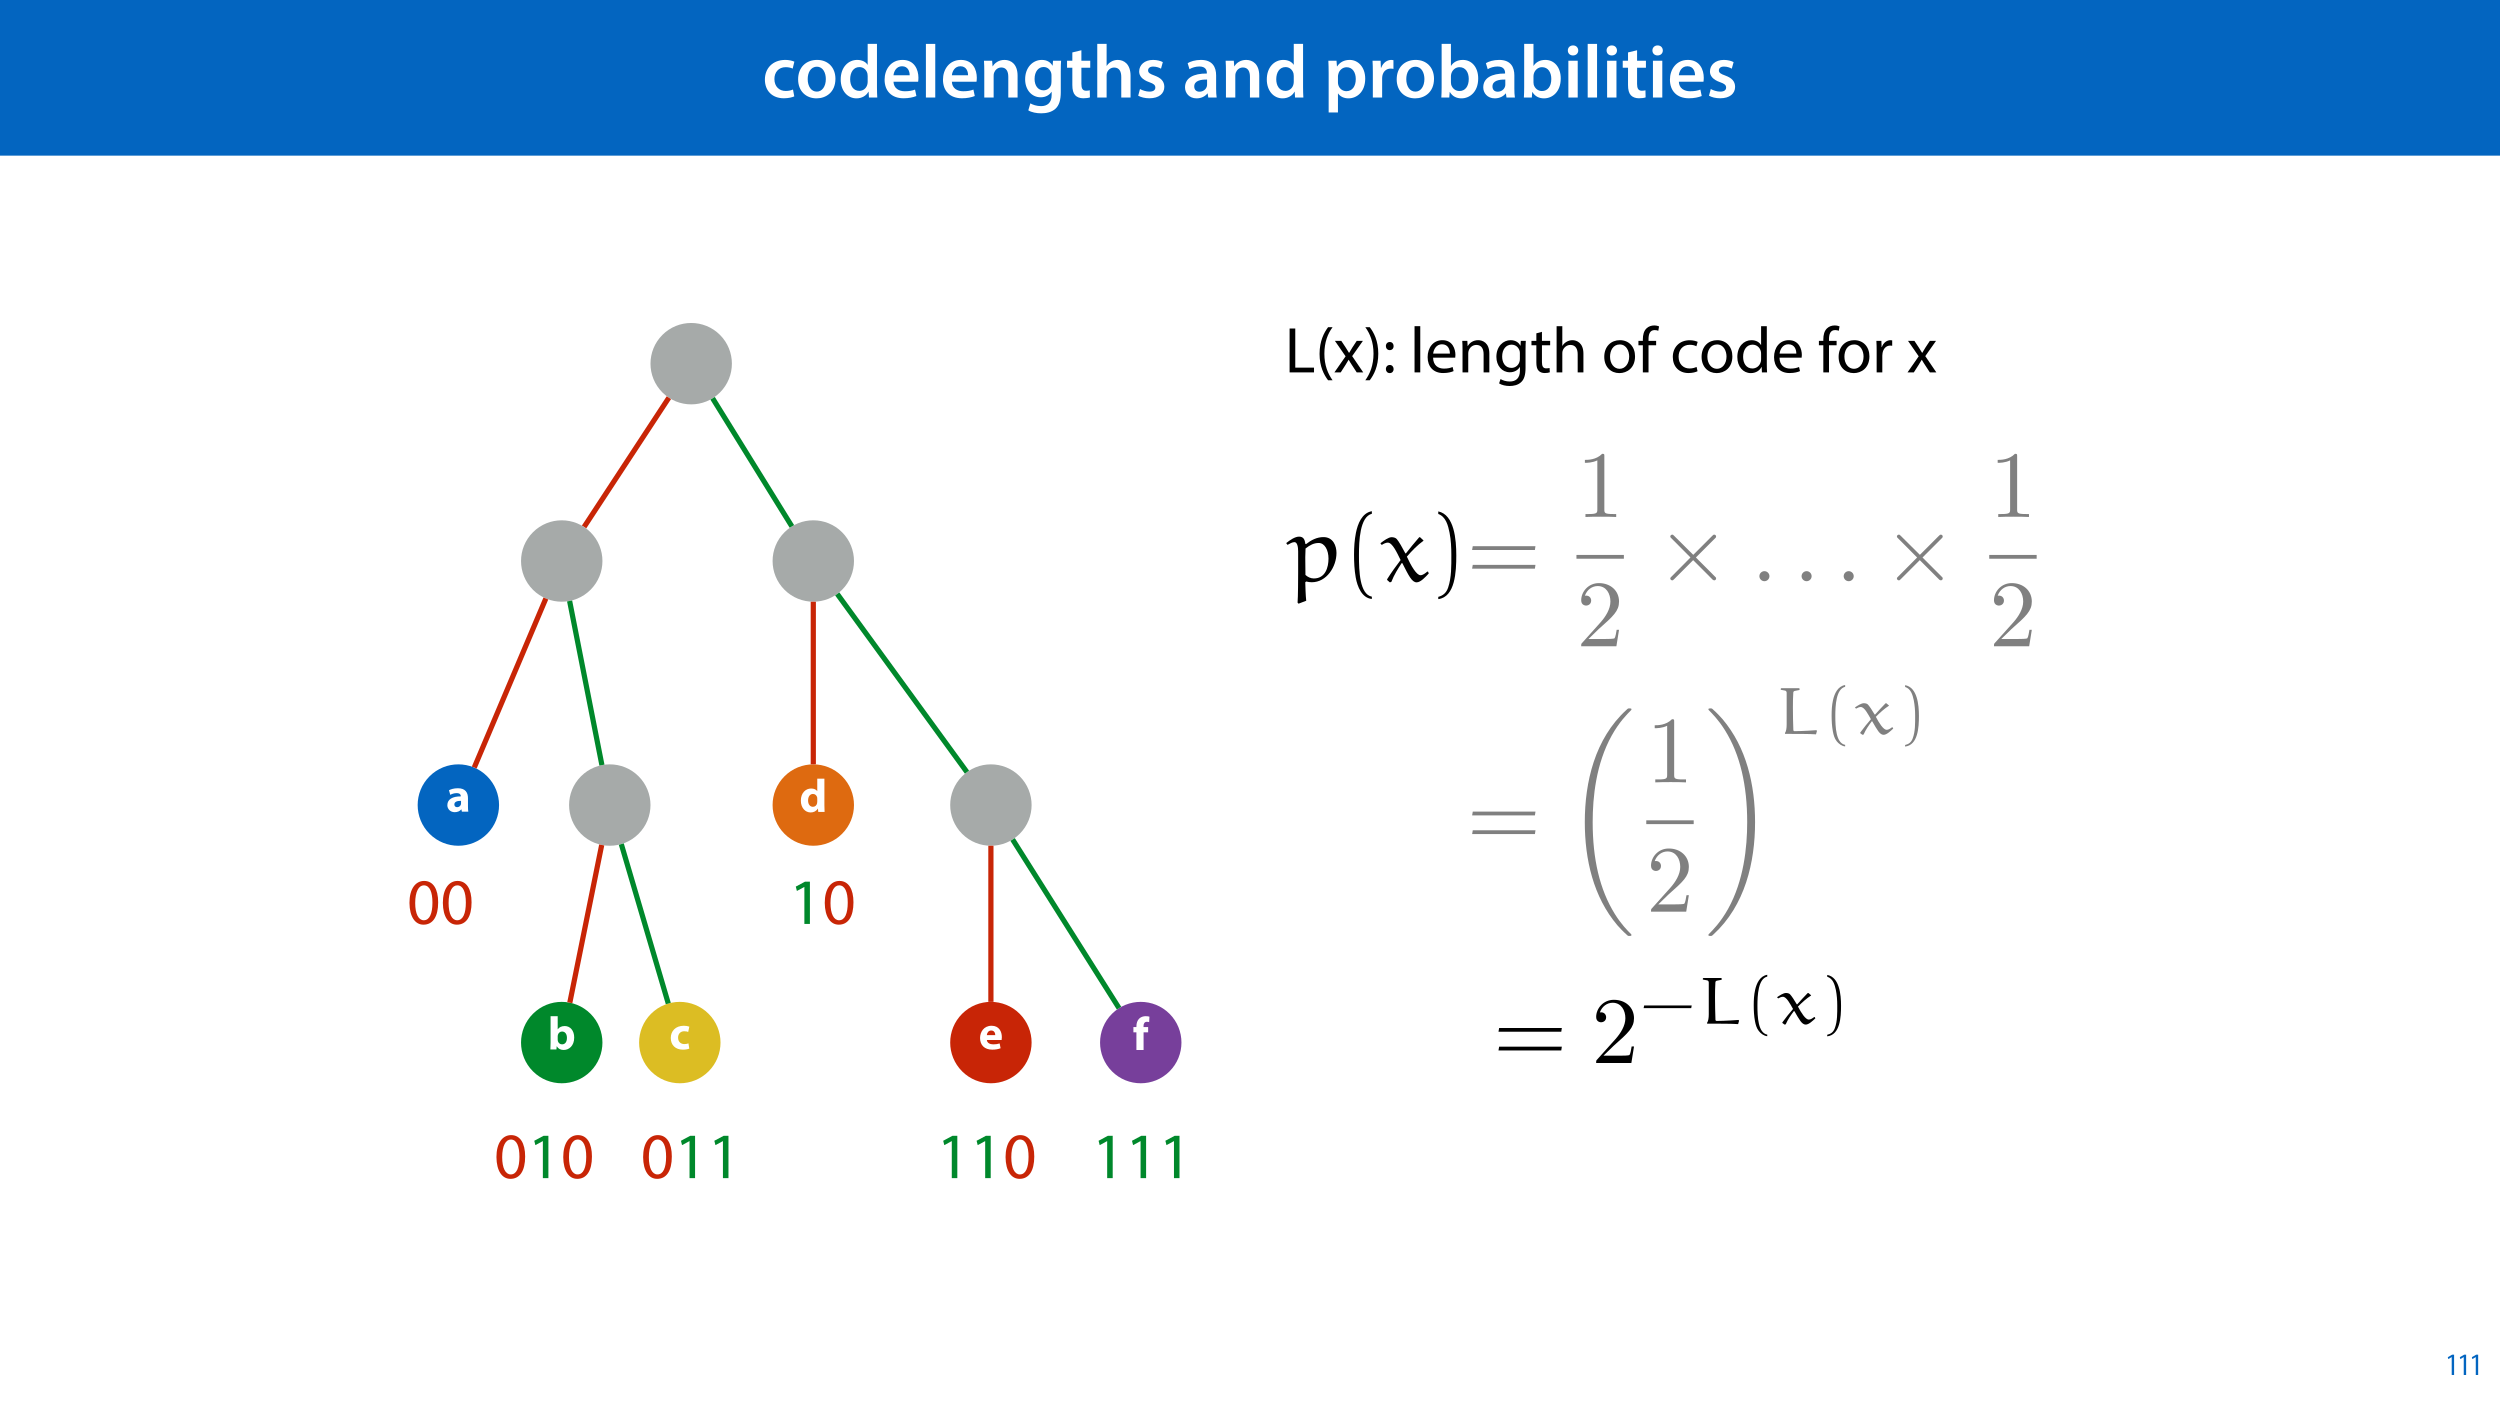 <?xml version="1.0" encoding="UTF-8"?>
<svg xmlns="http://www.w3.org/2000/svg" xmlns:xlink="http://www.w3.org/1999/xlink" width="1920pt" height="1080pt" viewBox="0 0 1920 1080" version="1.1">
<defs>
<g>
<symbol overflow="visible" id="glyph0-0">
<path style="stroke:none;" d="M 0 0 L 29 0 L 29 -40.594 L 0 -40.594 Z M 14.5 -22.906 L 4.641 -37.703 L 24.359 -37.703 Z M 16.234 -20.297 L 26.094 -35.094 L 26.094 -5.516 Z M 4.641 -2.906 L 14.5 -17.688 L 24.359 -2.906 Z M 2.906 -35.094 L 12.766 -20.297 L 2.906 -5.516 Z M 2.906 -35.094 "/>
</symbol>
<symbol overflow="visible" id="glyph0-1">
<path style="stroke:none;" d="M 23.609 -6.141 C 22.219 -5.562 20.469 -5.047 17.984 -5.047 C 13.109 -5.047 9.344 -8.359 9.344 -14.156 C 9.281 -19.312 12.531 -23.312 17.984 -23.312 C 20.531 -23.312 22.219 -22.734 23.375 -22.219 L 24.656 -27.547 C 23.031 -28.297 20.359 -28.891 17.75 -28.891 C 7.828 -28.891 2.031 -22.266 2.031 -13.797 C 2.031 -5.047 7.766 0.578 16.594 0.578 C 20.125 0.578 23.078 -0.172 24.594 -0.875 Z M 23.609 -6.141 "/>
</symbol>
<symbol overflow="visible" id="glyph0-2">
<path style="stroke:none;" d="M 16.641 -28.891 C 8.125 -28.891 2.031 -23.203 2.031 -13.922 C 2.031 -4.875 8.172 0.641 16.188 0.641 C 23.375 0.641 30.688 -4 30.688 -14.391 C 30.688 -22.969 25.062 -28.891 16.641 -28.891 Z M 16.469 -23.656 C 21.344 -23.656 23.312 -18.625 23.312 -14.203 C 23.312 -8.531 20.469 -4.531 16.406 -4.531 C 12.062 -4.531 9.391 -8.641 9.391 -14.094 C 9.391 -18.797 11.422 -23.656 16.469 -23.656 Z M 16.469 -23.656 "/>
</symbol>
<symbol overflow="visible" id="glyph0-3">
<path style="stroke:none;" d="M 22.734 -41.188 L 22.734 -25.172 L 22.625 -25.172 C 21.344 -27.266 18.562 -28.891 14.672 -28.891 C 7.891 -28.891 1.969 -23.266 2.031 -13.797 C 2.031 -5.109 7.359 0.641 14.094 0.641 C 18.219 0.641 21.641 -1.328 23.312 -4.469 L 23.438 -4.469 L 23.719 0 L 30.109 0 C 29.984 -1.906 29.875 -5.047 29.875 -7.953 L 29.875 -41.188 Z M 22.734 -12.234 C 22.734 -11.484 22.672 -10.781 22.5 -10.156 C 21.812 -7.078 19.25 -5.109 16.359 -5.109 C 11.828 -5.109 9.281 -8.875 9.281 -14.031 C 9.281 -19.312 11.828 -23.375 16.406 -23.375 C 19.656 -23.375 21.922 -21.109 22.562 -18.328 C 22.672 -17.75 22.734 -17.047 22.734 -16.469 Z M 22.734 -12.234 "/>
</symbol>
<symbol overflow="visible" id="glyph0-4">
<path style="stroke:none;" d="M 27.781 -12.125 C 27.891 -12.766 28.016 -13.797 28.016 -15.141 C 28.016 -21.344 25 -28.891 15.828 -28.891 C 6.781 -28.891 2.031 -21.516 2.031 -13.688 C 2.031 -5.047 7.422 0.578 16.594 0.578 C 20.641 0.578 24.016 -0.172 26.453 -1.156 L 25.406 -6.094 C 23.266 -5.281 20.875 -4.812 17.578 -4.812 C 13.047 -4.812 9.047 -7.016 8.875 -12.125 Z M 8.875 -17.109 C 9.156 -20.016 11.016 -24.016 15.422 -24.016 C 20.188 -24.016 21.344 -19.719 21.281 -17.109 Z M 8.875 -17.109 "/>
</symbol>
<symbol overflow="visible" id="glyph0-5">
<path style="stroke:none;" d="M 3.828 0 L 11.016 0 L 11.016 -41.188 L 3.828 -41.188 Z M 3.828 0 "/>
</symbol>
<symbol overflow="visible" id="glyph0-6">
<path style="stroke:none;" d="M 3.828 0 L 11.016 0 L 11.016 -16.594 C 11.016 -17.406 11.078 -18.266 11.312 -18.906 C 12.062 -21.047 14.031 -23.078 16.875 -23.078 C 20.766 -23.078 22.266 -20.016 22.266 -15.953 L 22.266 0 L 29.406 0 L 29.406 -16.766 C 29.406 -25.688 24.297 -28.891 19.375 -28.891 C 14.672 -28.891 11.594 -26.219 10.375 -24.016 L 10.203 -24.016 L 9.859 -28.25 L 3.594 -28.25 C 3.766 -25.812 3.828 -23.078 3.828 -19.844 Z M 3.828 0 "/>
</symbol>
<symbol overflow="visible" id="glyph0-7">
<path style="stroke:none;" d="M 23.438 -28.25 L 23.141 -24.469 L 23.031 -24.469 C 21.688 -26.797 19.141 -28.891 14.844 -28.891 C 8.062 -28.891 2.031 -23.266 2.031 -13.984 C 2.031 -5.969 7.016 -0.172 14.031 -0.172 C 17.75 -0.172 20.641 -1.859 22.266 -4.344 L 22.391 -4.344 L 22.391 -1.906 C 22.391 4.172 18.906 6.609 14.266 6.609 C 10.844 6.609 7.828 5.516 6.031 4.469 L 4.469 9.859 C 6.906 11.375 10.734 12.125 14.328 12.125 C 18.219 12.125 22.266 11.312 25.234 8.703 C 28.188 6.031 29.406 1.797 29.406 -4.125 L 29.406 -20.125 C 29.406 -24.016 29.516 -26.328 29.641 -28.25 Z M 22.266 -12.359 C 22.266 -11.547 22.156 -10.562 21.984 -9.797 C 21.172 -7.25 18.844 -5.516 16.188 -5.516 C 11.719 -5.516 9.281 -9.391 9.281 -14.203 C 9.281 -19.953 12.234 -23.438 16.234 -23.438 C 19.25 -23.438 21.281 -21.453 22.047 -18.844 C 22.219 -18.266 22.266 -17.578 22.266 -16.938 Z M 22.266 -12.359 "/>
</symbol>
<symbol overflow="visible" id="glyph0-8">
<path style="stroke:none;" d="M 5.047 -34.625 L 5.047 -28.25 L 0.984 -28.25 L 0.984 -22.906 L 5.047 -22.906 L 5.047 -9.625 C 5.047 -5.922 5.734 -3.359 7.25 -1.734 C 8.578 -0.297 10.781 0.578 13.391 0.578 C 15.656 0.578 17.516 0.297 18.562 -0.109 L 18.438 -5.562 C 17.812 -5.391 16.875 -5.219 15.656 -5.219 C 12.938 -5.219 12 -7.016 12 -10.438 L 12 -22.906 L 18.797 -22.906 L 18.797 -28.25 L 12 -28.25 L 12 -36.312 Z M 5.047 -34.625 "/>
</symbol>
<symbol overflow="visible" id="glyph0-9">
<path style="stroke:none;" d="M 3.828 0 L 11.016 0 L 11.016 -16.875 C 11.016 -17.688 11.078 -18.438 11.312 -19.031 C 12.062 -21.172 14.031 -23.031 16.812 -23.031 C 20.766 -23.031 22.266 -19.953 22.266 -15.828 L 22.266 0 L 29.406 0 L 29.406 -16.641 C 29.406 -25.688 24.359 -28.891 19.547 -28.891 C 17.75 -28.891 16.062 -28.422 14.672 -27.609 C 13.172 -26.797 12 -25.688 11.141 -24.359 L 11.016 -24.359 L 11.016 -41.188 L 3.828 -41.188 Z M 3.828 0 "/>
</symbol>
<symbol overflow="visible" id="glyph0-10">
<path style="stroke:none;" d="M 2.094 -1.391 C 4.172 -0.234 7.25 0.578 10.672 0.578 C 18.156 0.578 22.156 -3.125 22.156 -8.234 C 22.094 -12.406 19.719 -15.016 14.609 -16.875 C 11.016 -18.156 9.688 -19.031 9.688 -20.828 C 9.688 -22.562 11.078 -23.781 13.625 -23.781 C 16.125 -23.781 18.391 -22.859 19.609 -22.156 L 21 -27.203 C 19.375 -28.078 16.641 -28.891 13.516 -28.891 C 6.953 -28.891 2.844 -25 2.844 -20.016 C 2.781 -16.703 5.109 -13.688 10.609 -11.781 C 14.094 -10.562 15.25 -9.562 15.25 -7.656 C 15.25 -5.797 13.859 -4.531 10.734 -4.531 C 8.172 -4.531 5.109 -5.562 3.484 -6.547 Z M 2.094 -1.391 "/>
</symbol>
<symbol overflow="visible" id="glyph0-11">
<path style="stroke:none;" d=""/>
</symbol>
<symbol overflow="visible" id="glyph0-12">
<path style="stroke:none;" d="M 26.156 0 C 25.875 -1.734 25.75 -4.234 25.75 -6.781 L 25.75 -17 C 25.75 -23.141 23.141 -28.891 14.094 -28.891 C 9.625 -28.891 5.969 -27.672 3.891 -26.391 L 5.281 -21.75 C 7.188 -22.969 10.094 -23.844 12.875 -23.844 C 17.859 -23.844 18.625 -20.766 18.625 -18.906 L 18.625 -18.438 C 8.172 -18.5 1.859 -14.906 1.859 -7.766 C 1.859 -3.484 5.047 0.641 10.734 0.641 C 14.391 0.641 17.344 -0.922 19.078 -3.125 L 19.25 -3.125 L 19.719 0 Z M 18.797 -9.922 C 18.797 -9.453 18.734 -8.875 18.562 -8.359 C 17.922 -6.328 15.828 -4.469 12.984 -4.469 C 10.734 -4.469 8.938 -5.734 8.938 -8.531 C 8.938 -12.812 13.75 -13.922 18.797 -13.797 Z M 18.797 -9.922 "/>
</symbol>
<symbol overflow="visible" id="glyph0-13">
<path style="stroke:none;" d="M 3.828 11.484 L 10.969 11.484 L 10.969 -3.125 L 11.078 -3.125 C 12.531 -0.875 15.484 0.641 19.031 0.641 C 25.469 0.641 31.906 -4.297 31.906 -14.5 C 31.906 -23.312 26.5 -28.891 20.016 -28.891 C 15.719 -28.891 12.406 -27.094 10.328 -23.891 L 10.203 -23.891 L 9.859 -28.25 L 3.594 -28.25 C 3.719 -25.578 3.828 -22.562 3.828 -18.844 Z M 10.969 -16.188 C 10.969 -16.766 11.078 -17.406 11.25 -17.984 C 11.953 -21.109 14.672 -23.266 17.625 -23.266 C 22.219 -23.266 24.656 -19.203 24.656 -14.203 C 24.656 -8.641 21.984 -4.875 17.453 -4.875 C 14.438 -4.875 11.891 -6.953 11.188 -9.859 C 11.016 -10.5 10.969 -11.141 10.969 -11.828 Z M 10.969 -16.188 "/>
</symbol>
<symbol overflow="visible" id="glyph0-14">
<path style="stroke:none;" d="M 3.828 0 L 10.969 0 L 10.969 -14.609 C 10.969 -15.422 11.078 -16.188 11.188 -16.812 C 11.828 -20.016 14.156 -22.219 17.578 -22.219 C 18.438 -22.219 19.078 -22.094 19.656 -21.984 L 19.656 -28.703 C 19.078 -28.828 18.672 -28.891 17.984 -28.891 C 14.969 -28.891 11.656 -26.859 10.266 -22.859 L 10.031 -22.859 L 9.797 -28.25 L 3.594 -28.25 C 3.766 -25.688 3.828 -22.969 3.828 -19.141 Z M 3.828 0 "/>
</symbol>
<symbol overflow="visible" id="glyph0-15">
<path style="stroke:none;" d="M 9.688 0 L 10.031 -4.234 L 10.156 -4.234 C 12.188 -0.75 15.422 0.641 19.078 0.641 C 25.469 0.641 31.906 -4.406 31.906 -14.562 C 31.953 -23.141 27.031 -28.891 20.125 -28.891 C 15.891 -28.891 12.812 -27.094 11.078 -24.359 L 10.969 -24.359 L 10.969 -41.188 L 3.828 -41.188 L 3.828 -7.953 C 3.828 -5.047 3.719 -1.906 3.594 0 Z M 10.969 -16.234 C 10.969 -16.938 11.078 -17.578 11.188 -18.094 C 12 -21.234 14.609 -23.312 17.516 -23.312 C 22.266 -23.312 24.656 -19.25 24.656 -14.266 C 24.656 -8.578 21.922 -4.984 17.453 -4.984 C 14.391 -4.984 11.891 -7.141 11.141 -9.969 C 11.016 -10.5 10.969 -11.078 10.969 -11.656 Z M 10.969 -16.234 "/>
</symbol>
<symbol overflow="visible" id="glyph0-16">
<path style="stroke:none;" d="M 11.016 0 L 11.016 -28.25 L 3.828 -28.25 L 3.828 0 Z M 7.422 -40.016 C 5.047 -40.016 3.422 -38.344 3.422 -36.141 C 3.422 -33.984 4.984 -32.312 7.359 -32.312 C 9.859 -32.312 11.422 -33.984 11.422 -36.141 C 11.375 -38.344 9.859 -40.016 7.422 -40.016 Z M 7.422 -40.016 "/>
</symbol>
<symbol overflow="visible" id="glyph1-0">
<path style="stroke:none;" d="M 0 0 L 25 0 L 25 -35 L 0 -35 Z M 12.5 -19.75 L 4 -32.5 L 21 -32.5 Z M 14 -17.5 L 22.5 -30.25 L 22.5 -4.75 Z M 4 -2.5 L 12.5 -15.25 L 21 -2.5 Z M 2.5 -30.25 L 11 -17.5 L 2.5 -4.75 Z M 2.5 -30.25 "/>
</symbol>
<symbol overflow="visible" id="glyph1-1">
<path style="stroke:none;" d="M 3.797 0 L 22.547 0 L 22.547 -3.656 L 8.156 -3.656 L 8.156 -33.703 L 3.797 -33.703 Z M 3.797 0 "/>
</symbol>
<symbol overflow="visible" id="glyph1-2">
<path style="stroke:none;" d="M 9.75 -34.703 C 6.594 -30.5 3.25 -24.094 3.203 -14.25 C 3.203 -4.5 6.594 1.906 9.75 6.047 L 13.203 6.047 C 9.656 1.047 6.906 -5.344 6.906 -14.25 C 6.906 -23.297 9.547 -29.797 13.203 -34.703 Z M 9.75 -34.703 "/>
</symbol>
<symbol overflow="visible" id="glyph1-3">
<path style="stroke:none;" d="M 0.797 -24.203 L 9 -12.344 L 0.406 0 L 5.25 0 L 8.75 -5.453 C 9.656 -6.906 10.5 -8.203 11.297 -9.656 L 11.406 -9.656 C 12.25 -8.203 13.047 -6.844 14 -5.453 L 17.547 0 L 22.547 0 L 14.047 -12.5 L 22.297 -24.203 L 17.547 -24.203 L 14.156 -19.047 C 13.344 -17.75 12.547 -16.5 11.75 -15.047 L 11.594 -15.047 C 10.797 -16.406 10.047 -17.656 9.156 -19 L 5.703 -24.203 Z M 0.797 -24.203 "/>
</symbol>
<symbol overflow="visible" id="glyph1-4">
<path style="stroke:none;" d="M 4.406 6.047 C 7.594 1.797 10.953 -4.547 10.953 -14.344 C 10.953 -24.203 7.594 -30.594 4.406 -34.703 L 1 -34.703 C 4.594 -29.75 7.297 -23.344 7.297 -14.406 C 7.297 -5.406 4.547 1.094 1 6.047 Z M 4.406 6.047 "/>
</symbol>
<symbol overflow="visible" id="glyph1-5">
<path style="stroke:none;" d="M 5.547 -17.094 C 7.406 -17.094 8.547 -18.453 8.547 -20.203 C 8.5 -22.047 7.344 -23.344 5.594 -23.344 C 3.844 -23.344 2.594 -22.047 2.594 -20.203 C 2.594 -18.453 3.797 -17.094 5.547 -17.094 Z M 5.547 0.547 C 7.406 0.547 8.547 -0.797 8.547 -2.547 C 8.5 -4.406 7.344 -5.703 5.594 -5.703 C 3.844 -5.703 2.594 -4.406 2.594 -2.547 C 2.594 -0.797 3.797 0.547 5.547 0.547 Z M 5.547 0.547 "/>
</symbol>
<symbol overflow="visible" id="glyph1-6">
<path style="stroke:none;" d=""/>
</symbol>
<symbol overflow="visible" id="glyph1-7">
<path style="stroke:none;" d="M 3.656 0 L 8.047 0 L 8.047 -35.5 L 3.656 -35.5 Z M 3.656 0 "/>
</symbol>
<symbol overflow="visible" id="glyph1-8">
<path style="stroke:none;" d="M 23.094 -11.297 C 23.156 -11.75 23.25 -12.453 23.25 -13.344 C 23.25 -17.797 21.156 -24.75 13.25 -24.75 C 6.203 -24.75 1.906 -19 1.906 -11.703 C 1.906 -4.406 6.344 0.5 13.797 0.5 C 17.656 0.5 20.297 -0.297 21.844 -1 L 21.094 -4.156 C 19.453 -3.453 17.547 -2.906 14.406 -2.906 C 10 -2.906 6.203 -5.344 6.094 -11.297 Z M 6.156 -14.453 C 6.5 -17.5 8.453 -21.594 12.906 -21.594 C 17.844 -21.594 19.047 -17.25 19 -14.453 Z M 6.156 -14.453 "/>
</symbol>
<symbol overflow="visible" id="glyph1-9">
<path style="stroke:none;" d="M 3.656 0 L 8.047 0 L 8.047 -14.547 C 8.047 -15.297 8.156 -16.047 8.344 -16.594 C 9.094 -19.047 11.344 -21.094 14.25 -21.094 C 18.406 -21.094 19.844 -17.844 19.844 -13.953 L 19.844 0 L 24.25 0 L 24.25 -14.453 C 24.25 -22.75 19.047 -24.75 15.703 -24.75 C 11.703 -24.75 8.906 -22.5 7.703 -20.203 L 7.594 -20.203 L 7.344 -24.203 L 3.453 -24.203 C 3.594 -22.203 3.656 -20.156 3.656 -17.656 Z M 3.656 0 "/>
</symbol>
<symbol overflow="visible" id="glyph1-10">
<path style="stroke:none;" d="M 20.656 -24.203 L 20.453 -20.547 L 20.344 -20.547 C 19.297 -22.547 17 -24.75 12.797 -24.75 C 7.25 -24.75 1.906 -20.094 1.906 -11.906 C 1.906 -5.203 6.203 -0.094 12.203 -0.094 C 15.953 -0.094 18.547 -1.906 19.906 -4.156 L 20 -4.156 L 20 -1.453 C 20 4.656 16.703 7 12.203 7 C 9.203 7 6.703 6.094 5.094 5.094 L 4 8.453 C 5.953 9.75 9.156 10.453 12.047 10.453 C 15.094 10.453 18.5 9.75 20.844 7.547 C 23.203 5.453 24.297 2.047 24.297 -3.5 L 24.297 -17.547 C 24.297 -20.5 24.406 -22.453 24.5 -24.203 Z M 19.953 -10.297 C 19.953 -9.547 19.844 -8.703 19.594 -7.953 C 18.656 -5.156 16.203 -3.453 13.5 -3.453 C 8.75 -3.453 6.344 -7.406 6.344 -12.156 C 6.344 -17.75 9.344 -21.297 13.547 -21.297 C 16.75 -21.297 18.906 -19.203 19.703 -16.656 C 19.906 -16.047 19.953 -15.406 19.953 -14.656 Z M 19.953 -10.297 "/>
</symbol>
<symbol overflow="visible" id="glyph1-11">
<path style="stroke:none;" d="M 4.656 -30 L 4.656 -24.203 L 0.906 -24.203 L 0.906 -20.844 L 4.656 -20.844 L 4.656 -7.656 C 4.656 -4.797 5.094 -2.656 6.344 -1.344 C 7.406 -0.156 9.047 0.5 11.094 0.5 C 12.797 0.5 14.156 0.25 15 -0.094 L 14.797 -3.406 C 14.25 -3.25 13.406 -3.094 12.25 -3.094 C 9.797 -3.094 8.953 -4.797 8.953 -7.797 L 8.953 -20.844 L 15.25 -20.844 L 15.25 -24.203 L 8.953 -24.203 L 8.953 -31.156 Z M 4.656 -30 "/>
</symbol>
<symbol overflow="visible" id="glyph1-12">
<path style="stroke:none;" d="M 3.656 0 L 8.047 0 L 8.047 -14.594 C 8.047 -15.453 8.094 -16.094 8.344 -16.703 C 9.156 -19.094 11.406 -21.094 14.25 -21.094 C 18.406 -21.094 19.844 -17.797 19.844 -13.906 L 19.844 0 L 24.25 0 L 24.25 -14.406 C 24.25 -22.75 19.047 -24.75 15.797 -24.75 C 14.156 -24.75 12.594 -24.25 11.297 -23.5 C 9.953 -22.75 8.844 -21.656 8.156 -20.406 L 8.047 -20.406 L 8.047 -35.5 L 3.656 -35.5 Z M 3.656 0 "/>
</symbol>
<symbol overflow="visible" id="glyph1-13">
<path style="stroke:none;" d="M 13.906 -24.75 C 7.203 -24.75 1.906 -20 1.906 -11.906 C 1.906 -4.25 6.953 0.547 13.5 0.547 C 19.344 0.547 25.547 -3.344 25.547 -12.297 C 25.547 -19.703 20.844 -24.75 13.906 -24.75 Z M 13.797 -21.453 C 19 -21.453 21.047 -16.25 21.047 -12.156 C 21.047 -6.703 17.906 -2.75 13.703 -2.75 C 9.406 -2.75 6.344 -6.75 6.344 -12.047 C 6.344 -16.656 8.594 -21.453 13.797 -21.453 Z M 13.797 -21.453 "/>
</symbol>
<symbol overflow="visible" id="glyph1-14">
<path style="stroke:none;" d="M 8.453 0 L 8.453 -20.844 L 14.297 -20.844 L 14.297 -24.203 L 8.453 -24.203 L 8.453 -25.5 C 8.453 -29.203 9.406 -32.5 13.156 -32.5 C 14.406 -32.5 15.297 -32.25 15.953 -31.953 L 16.547 -35.344 C 15.703 -35.703 14.344 -36.047 12.797 -36.047 C 10.75 -36.047 8.547 -35.406 6.906 -33.797 C 4.844 -31.844 4.094 -28.75 4.094 -25.344 L 4.094 -24.203 L 0.703 -24.203 L 0.703 -20.844 L 4.094 -20.844 L 4.094 0 Z M 8.453 0 "/>
</symbol>
<symbol overflow="visible" id="glyph1-15">
<path style="stroke:none;" d="M 20.156 -4.203 C 18.906 -3.656 17.25 -3 14.75 -3 C 9.953 -3 6.344 -6.453 6.344 -12.047 C 6.344 -17.094 9.344 -21.203 14.906 -21.203 C 17.297 -21.203 18.953 -20.656 20 -20.047 L 21 -23.453 C 19.797 -24.047 17.5 -24.703 14.906 -24.703 C 7 -24.703 1.906 -19.297 1.906 -11.844 C 1.906 -4.453 6.656 0.5 13.953 0.5 C 17.203 0.5 19.75 -0.297 20.906 -0.906 Z M 20.156 -4.203 "/>
</symbol>
<symbol overflow="visible" id="glyph1-16">
<path style="stroke:none;" d="M 20.156 -35.5 L 20.156 -21.047 L 20.047 -21.047 C 18.953 -23 16.453 -24.75 12.75 -24.75 C 6.844 -24.75 1.844 -19.797 1.906 -11.75 C 1.906 -4.406 6.406 0.547 12.25 0.547 C 16.203 0.547 19.156 -1.5 20.5 -4.203 L 20.594 -4.203 L 20.797 0 L 24.75 0 C 24.594 -1.656 24.547 -4.094 24.547 -6.25 L 24.547 -35.5 Z M 20.156 -10.156 C 20.156 -9.453 20.094 -8.844 19.953 -8.25 C 19.156 -4.953 16.453 -3 13.5 -3 C 8.75 -3 6.344 -7.047 6.344 -11.953 C 6.344 -17.297 9.047 -21.297 13.594 -21.297 C 16.906 -21.297 19.297 -19 19.953 -16.203 C 20.094 -15.656 20.156 -14.906 20.156 -14.344 Z M 20.156 -10.156 "/>
</symbol>
<symbol overflow="visible" id="glyph1-17">
<path style="stroke:none;" d="M 3.656 0 L 8 0 L 8 -12.906 C 8 -13.656 8.094 -14.344 8.203 -14.953 C 8.797 -18.25 11 -20.594 14.094 -20.594 C 14.703 -20.594 15.156 -20.547 15.594 -20.453 L 15.594 -24.594 C 15.203 -24.703 14.844 -24.75 14.344 -24.75 C 11.406 -24.75 8.75 -22.703 7.656 -19.453 L 7.453 -19.453 L 7.297 -24.203 L 3.453 -24.203 C 3.594 -21.953 3.656 -19.5 3.656 -16.656 Z M 3.656 0 "/>
</symbol>
<symbol overflow="visible" id="glyph1-18">
<path style="stroke:none;" d="M 13.094 -33.047 C 6.5 -33.047 1.797 -27.047 1.797 -16.156 C 1.906 -5.406 6.203 0.547 12.547 0.547 C 19.75 0.547 23.844 -5.547 23.844 -16.594 C 23.844 -26.953 19.953 -33.047 13.094 -33.047 Z M 12.844 -29.656 C 17.406 -29.656 19.453 -24.406 19.453 -16.406 C 19.453 -8.094 17.297 -2.844 12.797 -2.844 C 8.797 -2.844 6.203 -7.656 6.203 -16.094 C 6.203 -24.953 9 -29.656 12.844 -29.656 Z M 12.844 -29.656 "/>
</symbol>
<symbol overflow="visible" id="glyph1-19">
<path style="stroke:none;" d="M 11.797 0 L 16.047 0 L 16.047 -32.5 L 12.297 -32.5 L 5.203 -28.703 L 6.047 -25.344 L 11.703 -28.406 L 11.797 -28.406 Z M 11.797 0 "/>
</symbol>
<symbol overflow="visible" id="glyph2-0">
<path style="stroke:none;" d="M 0 0 L 12 0 L 12 -16.797 L 0 -16.797 Z M 6 -9.484 L 1.922 -15.594 L 10.078 -15.594 Z M 6.719 -8.406 L 10.797 -14.516 L 10.797 -2.281 Z M 1.922 -1.203 L 6 -7.312 L 10.078 -1.203 Z M 1.203 -14.516 L 5.281 -8.406 L 1.203 -2.281 Z M 1.203 -14.516 "/>
</symbol>
<symbol overflow="visible" id="glyph2-1">
<path style="stroke:none;" d="M 4.516 0 L 6.344 0 L 6.344 -15.594 L 4.797 -15.594 L 1.516 -13.688 L 1.875 -12.234 L 4.469 -13.734 L 4.516 -13.734 Z M 4.516 0 "/>
</symbol>
<symbol overflow="visible" id="glyph3-0">
<path style="stroke:none;" d=""/>
</symbol>
<symbol overflow="visible" id="glyph3-1">
<path style="stroke:none;" d="M 14.5 15 C 14.062 11.219 13.844 4.156 13.766 0.797 L 14.5 0.219 C 15.875 0.578 17.344 0.797 18.797 0.797 C 30.078 0.797 37.734 -11 37.734 -21.703 C 37.734 -27.172 35.188 -33.875 27.75 -33.875 C 22.734 -33.875 18.281 -31.609 14.344 -28.484 L 13.766 -28.766 C 13.469 -31.984 12.312 -34.234 9.031 -34.234 C 5.828 -34.234 2.047 -31.609 -0.875 -29.281 L 0.141 -27.906 C 1.891 -28.922 3.938 -30.016 5.469 -30.016 C 7.656 -30.016 8.297 -26.219 8.297 -22.953 L 8.297 -6.844 C 8.297 -2.688 8.234 12.234 7.859 16.469 L 8.594 17.266 Z M 13.906 -4.812 C 13.906 -4.875 13.766 -12.391 13.766 -18.359 C 13.766 -19.156 13.984 -24.688 13.984 -25.125 C 17.406 -27.828 20.391 -29.359 24.109 -29.359 C 28.766 -29.359 31.609 -23.75 31.609 -17.406 C 31.609 -10.484 29.141 -2.109 20.328 -2.109 C 17.922 -2.109 15.656 -3.203 13.906 -4.812 Z M 13.906 -4.812 "/>
</symbol>
<symbol overflow="visible" id="glyph3-2">
<path style="stroke:none;" d="M 30.734 -33.656 C 30.594 -33.797 30.453 -33.797 30.297 -33.797 C 30.078 -33.797 29.938 -33.797 29.859 -33.656 C 26.656 -29.938 22.359 -24.844 19.734 -21.344 L 19.297 -21.422 C 17.188 -25.5 14.203 -30.734 12.672 -32.422 C 11.656 -33.516 9.984 -33.797 8.734 -33.797 C 6.344 -33.797 2.688 -31.109 0.141 -29.141 L 1.172 -27.828 C 2.484 -28.703 4.297 -29.641 5.828 -29.641 C 9.391 -29.641 12.891 -21.859 15.656 -16.25 C 12.094 -11.578 8.453 -6.562 5.312 -1.531 L 5.312 -0.953 L 7.359 0.875 L 8.516 0.578 C 10.703 -5.031 13.625 -9.547 16.469 -13.906 L 16.969 -13.906 C 21.781 -4.516 24.25 0.875 27.969 0.875 C 31.031 0.875 34.75 -3.203 37.297 -5.969 L 36.719 -7.359 L 36.125 -7.359 C 34.672 -6.125 32.703 -4.594 30.953 -4.594 C 27.75 -4.594 23.453 -12.312 20.469 -18.859 C 24.25 -23.312 28.922 -28.047 33 -30.891 C 33.141 -30.953 33.219 -31.031 33.219 -31.25 C 33.219 -31.328 33.078 -31.469 33 -31.547 Z M 30.734 -33.656 "/>
</symbol>
<symbol overflow="visible" id="glyph4-0">
<path style="stroke:none;" d=""/>
</symbol>
<symbol overflow="visible" id="glyph4-1">
<path style="stroke:none;" d="M 21.922 11.875 C 12.531 10.047 12.016 -7.656 12.016 -19.953 C 12.016 -30.953 12.672 -49.453 21.922 -51.797 L 21.922 -53.766 C 14.344 -52.453 11.078 -44.141 9.688 -37.156 C 8.594 -31.688 8.234 -26 8.234 -20.391 C 8.234 -14.5 8.516 -8.594 9.547 -2.766 C 10.781 4.156 14.281 12.969 21.922 13.625 Z M 21.922 11.875 "/>
</symbol>
<symbol overflow="visible" id="glyph4-2">
<path style="stroke:none;" d="M 6.266 -51.641 C 12.172 -49.531 13.844 -42.688 14.938 -37.219 C 16.031 -31.609 16.312 -25.781 16.312 -20.109 C 16.312 -11.797 16.469 -2.906 13.844 4.875 C 12.391 9.25 9.609 11.141 6.266 12.016 L 6.266 13.766 C 19.297 12.094 20.109 -7.359 20.109 -19.812 C 20.109 -31.984 18.578 -51.062 6.266 -53.609 Z M 6.266 -51.641 "/>
</symbol>
<symbol overflow="visible" id="glyph4-3">
<path style="stroke:none;" d="M 52.156 -23.969 L 52.594 -26.875 L 4.438 -26.875 L 3.938 -23.969 Z M 52.156 -9.609 L 52.594 -12.531 L 4.438 -12.531 L 3.938 -9.609 Z M 52.156 -9.609 "/>
</symbol>
<symbol overflow="visible" id="glyph5-0">
<path style="stroke:none;" d=""/>
</symbol>
<symbol overflow="visible" id="glyph5-1">
<path style="stroke:none;" d="M 21.422 -46.625 C 21.422 -48.375 21.422 -48.516 19.734 -48.516 C 15.219 -43.859 8.812 -43.859 6.484 -43.859 L 6.484 -41.594 C 7.938 -41.594 12.234 -41.594 16.031 -43.484 L 16.031 -5.75 C 16.031 -3.125 15.812 -2.266 9.25 -2.266 L 6.922 -2.266 L 6.922 0 C 9.469 -0.219 15.812 -0.219 18.719 -0.219 C 21.641 -0.219 27.969 -0.219 30.516 0 L 30.516 -2.266 L 28.188 -2.266 C 21.641 -2.266 21.422 -3.062 21.422 -5.75 Z M 21.422 -46.625 "/>
</symbol>
<symbol overflow="visible" id="glyph5-2">
<path style="stroke:none;" d="M 9.25 -5.609 L 16.969 -13.109 C 28.344 -23.172 32.703 -27.094 32.703 -34.375 C 32.703 -42.688 26.156 -48.516 17.266 -48.516 C 9.031 -48.516 3.641 -41.812 3.641 -35.328 C 3.641 -31.25 7.281 -31.25 7.5 -31.25 C 8.734 -31.25 11.297 -32.125 11.297 -35.109 C 11.297 -37 9.984 -38.906 7.438 -38.906 C 6.844 -38.906 6.703 -38.906 6.484 -38.828 C 8.156 -43.562 12.094 -46.25 16.312 -46.25 C 22.953 -46.25 26.078 -40.359 26.078 -34.375 C 26.078 -28.562 22.438 -22.797 18.422 -18.281 L 4.438 -2.688 C 3.641 -1.891 3.641 -1.75 3.641 0 L 30.672 0 L 32.703 -12.672 L 30.891 -12.672 C 30.516 -10.484 30.016 -7.281 29.281 -6.188 C 28.766 -5.609 23.969 -5.609 22.359 -5.609 Z M 9.25 -5.609 "/>
</symbol>
<symbol overflow="visible" id="glyph5-3">
<path style="stroke:none;" d="M 13.984 -3.859 C 13.984 -5.969 12.234 -7.719 10.125 -7.719 C 8.016 -7.719 6.266 -5.969 6.266 -3.859 C 6.266 -1.75 8.016 0 10.125 0 C 12.234 0 13.984 -1.75 13.984 -3.859 Z M 13.984 -3.859 "/>
</symbol>
<symbol overflow="visible" id="glyph6-0">
<path style="stroke:none;" d=""/>
</symbol>
<symbol overflow="visible" id="glyph6-1">
<path style="stroke:none;" d="M 28.344 -20.25 L 13.766 -34.75 C 12.891 -35.625 12.75 -35.766 12.172 -35.766 C 11.438 -35.766 10.703 -35.109 10.703 -34.312 C 10.703 -33.797 10.859 -33.656 11.656 -32.859 L 26.219 -18.219 L 11.656 -3.562 C 10.859 -2.766 10.703 -2.625 10.703 -2.109 C 10.703 -1.312 11.438 -0.656 12.172 -0.656 C 12.75 -0.656 12.891 -0.797 13.766 -1.672 L 28.266 -16.172 L 43.344 -1.094 C 43.484 -1.016 44 -0.656 44.438 -0.656 C 45.312 -0.656 45.891 -1.312 45.891 -2.109 C 45.891 -2.266 45.891 -2.547 45.672 -2.906 C 45.594 -3.062 34.016 -14.5 30.375 -18.219 L 43.703 -31.547 C 44.078 -31.984 45.156 -32.922 45.531 -33.359 C 45.594 -33.516 45.891 -33.797 45.891 -34.312 C 45.891 -35.109 45.312 -35.766 44.438 -35.766 C 43.859 -35.766 43.562 -35.469 42.766 -34.672 Z M 28.344 -20.25 "/>
</symbol>
<symbol overflow="visible" id="glyph7-0">
<path style="stroke:none;" d=""/>
</symbol>
<symbol overflow="visible" id="glyph7-1">
<path style="stroke:none;" d="M 50.984 171.109 C 50.984 170.812 50.844 170.672 50.703 170.453 C 48 167.766 43.125 162.875 38.25 155.016 C 26.516 136.219 21.203 112.547 21.203 84.5 C 21.203 64.906 23.812 39.625 35.844 17.922 C 41.594 7.578 47.562 1.609 50.766 -1.609 C 50.984 -1.828 50.984 -1.969 50.984 -2.188 C 50.984 -2.906 50.484 -2.906 49.453 -2.906 C 48.438 -2.906 48.297 -2.906 47.203 -1.828 C 22.797 20.391 15.156 53.766 15.156 84.422 C 15.156 113.047 21.703 141.906 40.203 163.688 C 41.672 165.359 44.438 168.344 47.422 170.969 C 48.297 171.844 48.438 171.844 49.453 171.844 C 50.484 171.844 50.984 171.844 50.984 171.109 Z M 50.984 171.109 "/>
</symbol>
<symbol overflow="visible" id="glyph7-2">
<path style="stroke:none;" d="M 38.391 84.5 C 38.391 55.875 31.828 27.031 13.328 5.25 C 11.875 3.562 9.109 0.578 6.125 -2.047 C 5.25 -2.906 5.094 -2.906 4.078 -2.906 C 3.203 -2.906 2.547 -2.906 2.547 -2.188 C 2.547 -1.891 2.844 -1.609 2.984 -1.453 C 5.531 1.172 10.422 6.047 15.297 13.906 C 27.031 32.703 32.344 56.375 32.344 84.422 C 32.344 104.016 29.719 129.297 17.703 151 C 11.953 161.344 5.906 167.391 2.844 170.453 C 2.688 170.672 2.547 170.891 2.547 171.109 C 2.547 171.844 3.203 171.844 4.078 171.844 C 5.094 171.844 5.25 171.844 6.344 170.75 C 30.734 148.531 38.391 115.172 38.391 84.5 Z M 38.391 84.5 "/>
</symbol>
<symbol overflow="visible" id="glyph8-0">
<path style="stroke:none;" d=""/>
</symbol>
<symbol overflow="visible" id="glyph8-1">
<path style="stroke:none;" d="M 32.328 -2.453 L 31.828 -2.953 C 31.422 -2.906 20.969 -2.188 14.938 -2.188 C 14.641 -2.188 14.234 -2.547 14.172 -2.859 C 13.969 -8.469 13.828 -14.438 13.828 -20.25 C 13.828 -24.219 13.875 -28.156 14.125 -31.828 C 14.172 -32.391 14.484 -32.953 15.203 -33.094 C 16.375 -33.297 18.875 -33.812 18.922 -33.812 L 18.922 -34.891 L 18.609 -35.188 L 4.891 -35.188 L 4.484 -34.828 L 4.484 -33.969 C 4.531 -33.969 6.625 -33.562 7.797 -33.359 C 8.672 -33.203 9.031 -32.391 9.031 -31.672 L 9.031 -7.297 C 9.031 -4.641 8.672 -1.984 7.75 -0.812 L 7.75 -0.109 C 15.703 -0.109 27.281 -0.109 31.562 0.25 Z M 32.328 -2.453 "/>
</symbol>
<symbol overflow="visible" id="glyph8-2">
<path style="stroke:none;" d="M 25.906 -23.562 C 25.812 -23.656 25.656 -23.656 25.547 -23.656 C 25.391 -23.656 25.297 -23.656 25.188 -23.562 C 22.688 -20.969 19.281 -17.391 17.188 -14.938 L 16.828 -15 C 15.203 -17.844 12.797 -21.516 11.625 -22.688 C 10.859 -23.453 9.484 -23.656 8.516 -23.656 C 6.531 -23.656 3.672 -21.781 1.688 -20.406 L 2.547 -19.484 C 3.562 -20.094 5 -20.75 6.172 -20.75 C 8.969 -20.75 11.734 -15.344 13.969 -11.375 C 11.172 -8.109 8.266 -4.594 5.766 -1.078 L 5.766 -0.656 L 7.453 0.609 L 8.359 0.406 C 10.047 -3.516 12.344 -6.688 14.594 -9.734 L 15 -9.734 C 18.812 -3.156 20.75 0.609 23.719 0.609 C 26.109 0.609 29.062 -2.25 31.109 -4.188 L 30.656 -5.156 L 30.141 -5.156 C 29.016 -4.281 27.484 -3.219 26.062 -3.219 C 23.516 -3.219 20.203 -8.562 17.75 -13.203 C 20.812 -16.312 24.484 -19.641 27.688 -21.625 C 27.797 -21.672 27.844 -21.719 27.844 -21.875 C 27.844 -21.938 27.75 -22.031 27.641 -22.078 Z M 25.906 -23.562 "/>
</symbol>
<symbol overflow="visible" id="glyph9-0">
<path style="stroke:none;" d=""/>
</symbol>
<symbol overflow="visible" id="glyph9-1">
<path style="stroke:none;" d="M 18.609 8.312 C 11.578 6.984 11.062 -5.156 11.062 -13.969 C 11.062 -21.672 11.578 -34.578 18.609 -36.266 L 18.609 -37.641 C 12.906 -36.719 10.359 -30.906 9.281 -26.016 C 8.422 -22.188 8.219 -18.203 8.219 -14.281 C 8.219 -10.156 8.422 -6.016 9.188 -1.938 C 9.688 0.656 10.359 3.312 12.094 5.516 C 13.562 7.391 16.016 9.328 18.609 9.531 Z M 18.609 8.312 "/>
</symbol>
<symbol overflow="visible" id="glyph9-2">
<path style="stroke:none;" d="M 6.781 -36.156 C 11.328 -34.688 12.547 -29.938 13.406 -26.062 C 14.172 -22.141 14.484 -18.109 14.484 -14.078 C 14.484 -8.266 14.641 -1.938 12.594 3.422 C 11.422 6.578 9.391 7.797 6.781 8.422 L 6.781 9.641 C 16.734 8.469 17.391 -5.156 17.391 -13.875 C 17.391 -22.438 16.172 -35.797 6.781 -37.531 Z M 6.781 -36.156 "/>
</symbol>
<symbol overflow="visible" id="glyph9-3">
<path style="stroke:none;" d="M 40.234 -12.031 L 40.594 -14.078 L 4.078 -14.078 L 3.672 -12.031 Z M 40.234 -12.031 "/>
</symbol>
<symbol overflow="visible" id="glyph10-0">
<path style="stroke:none;" d="M 0 0 L 18 0 L 18 -25.203 L 0 -25.203 Z M 9 -14.219 L 2.875 -23.406 L 15.125 -23.406 Z M 10.078 -12.594 L 16.203 -21.781 L 16.203 -3.422 Z M 2.875 -1.797 L 9 -10.984 L 15.125 -1.797 Z M 1.797 -21.781 L 7.922 -12.594 L 1.797 -3.422 Z M 1.797 -21.781 "/>
</symbol>
<symbol overflow="visible" id="glyph10-1">
<path style="stroke:none;" d="M 13.781 -25.562 L 13.781 -16.016 L 13.719 -16.016 C 12.922 -17.25 11.234 -18 9.078 -18 C 4.859 -18 1.156 -14.578 1.188 -8.641 C 1.188 -3.172 4.531 0.391 8.719 0.391 C 10.984 0.391 13.109 -0.609 14.219 -2.594 L 14.297 -2.594 L 14.547 0 L 19.406 0 C 19.328 -1.188 19.266 -3.281 19.266 -5.25 L 19.266 -25.562 Z M 13.781 -7.844 C 13.781 -7.375 13.75 -6.984 13.641 -6.594 C 13.312 -5.047 12.062 -3.953 10.469 -3.953 C 8.203 -3.953 6.734 -5.828 6.734 -8.812 C 6.734 -11.594 8.031 -13.828 10.516 -13.828 C 12.203 -13.828 13.391 -12.594 13.719 -11.125 C 13.75 -10.844 13.781 -10.438 13.781 -10.156 Z M 13.781 -7.844 "/>
</symbol>
<symbol overflow="visible" id="glyph10-2">
<path style="stroke:none;" d="M 6.703 0 L 6.906 -2.453 L 6.984 -2.453 C 8.25 -0.359 10.219 0.391 12.281 0.391 C 16.312 0.391 20.344 -2.766 20.344 -9.109 C 20.375 -14.516 17.281 -18 13.062 -18 C 10.625 -18 8.781 -17.031 7.734 -15.516 L 7.672 -15.516 L 7.672 -25.562 L 2.203 -25.562 L 2.203 -5.25 C 2.203 -3.281 2.125 -1.156 2.047 0 Z M 7.672 -10.078 C 7.672 -10.438 7.703 -10.766 7.781 -11.094 C 8.141 -12.672 9.5 -13.781 10.984 -13.781 C 13.531 -13.781 14.766 -11.625 14.766 -8.891 C 14.766 -5.719 13.312 -3.922 10.984 -3.922 C 9.391 -3.922 8.141 -5.047 7.781 -6.516 C 7.703 -6.797 7.672 -7.125 7.672 -7.484 Z M 7.672 -10.078 "/>
</symbol>
<symbol overflow="visible" id="glyph10-3">
<path style="stroke:none;" d="M 8.312 0 L 8.312 -13.578 L 11.812 -13.578 L 11.812 -17.609 L 8.281 -17.609 L 8.281 -18.5 C 8.281 -20.234 9.031 -21.641 10.844 -21.641 C 11.562 -21.641 12.125 -21.531 12.594 -21.391 L 12.812 -25.594 C 12.062 -25.812 11.125 -25.953 9.906 -25.953 C 8.312 -25.953 6.406 -25.484 5.047 -24.188 C 3.453 -22.75 2.812 -20.406 2.812 -18.281 L 2.812 -17.609 L 0.5 -17.609 L 0.5 -13.578 L 2.812 -13.578 L 2.812 0 Z M 8.312 0 "/>
</symbol>
<symbol overflow="visible" id="glyph10-4">
<path style="stroke:none;" d="M 17.75 -7.062 C 17.812 -7.453 17.922 -8.281 17.922 -9.219 C 17.922 -13.578 15.766 -18 10.078 -18 C 3.953 -18 1.188 -13.062 1.188 -8.609 C 1.188 -3.094 4.609 0.359 10.578 0.359 C 12.953 0.359 15.156 0 16.953 -0.719 L 16.234 -4.422 C 14.766 -3.953 13.25 -3.703 11.375 -3.703 C 8.812 -3.703 6.594 -4.781 6.406 -7.062 Z M 6.375 -10.797 C 6.516 -12.281 7.453 -14.359 9.75 -14.359 C 12.281 -14.359 12.859 -12.125 12.859 -10.797 Z M 6.375 -10.797 "/>
</symbol>
<symbol overflow="visible" id="glyph10-5">
<path style="stroke:none;" d="M 17.141 0 C 16.953 -0.969 16.891 -2.594 16.891 -4.281 L 16.891 -10.406 C 16.891 -14.547 15.016 -18 9.141 -18 C 5.938 -18 3.531 -17.141 2.297 -16.453 L 3.312 -12.922 C 4.469 -13.641 6.375 -14.25 8.172 -14.25 C 10.875 -14.25 11.375 -12.922 11.375 -11.984 L 11.375 -11.734 C 5.141 -11.766 1.047 -9.578 1.047 -5 C 1.047 -2.203 3.172 0.391 6.734 0.391 C 8.812 0.391 10.625 -0.359 11.766 -1.766 L 11.875 -1.766 L 12.203 0 Z M 11.562 -6.406 C 11.562 -6.078 11.516 -5.766 11.453 -5.469 C 11.094 -4.359 9.969 -3.453 8.609 -3.453 C 7.375 -3.453 6.438 -4.141 6.438 -5.547 C 6.438 -7.672 8.672 -8.359 11.562 -8.312 Z M 11.562 -6.406 "/>
</symbol>
<symbol overflow="visible" id="glyph10-6">
<path style="stroke:none;" d="M 14.766 -4.469 C 13.938 -4.141 12.922 -3.922 11.625 -3.922 C 8.969 -3.922 6.797 -5.609 6.797 -8.859 C 6.766 -11.734 8.641 -13.781 11.516 -13.781 C 12.953 -13.781 13.938 -13.531 14.578 -13.25 L 15.438 -17.312 C 14.297 -17.75 12.703 -18 11.266 -18 C 4.719 -18 1.188 -13.781 1.188 -8.641 C 1.188 -3.094 4.828 0.359 10.516 0.359 C 12.594 0.359 14.438 0 15.406 -0.438 Z M 14.766 -4.469 "/>
</symbol>
</g>
<clipPath id="clip1">
  <path d="M 1526 426 L 1564.582 426 L 1564.582 430 L 1526 430 Z M 1526 426 "/>
</clipPath>
<clipPath id="clip2">
  <path d="M 445.891 303.352 L 516.359 303.352 L 516.359 406.812 L 445.891 406.812 Z M 445.891 303.352 "/>
</clipPath>
<clipPath id="clip3">
  <path d="M 621.609 461.117 L 627.609 461.117 L 627.609 588.023 L 621.609 588.023 Z M 621.609 461.117 "/>
</clipPath>
<clipPath id="clip4">
  <path d="M 640.391 453.961 L 745.234 453.961 L 745.234 595.18 L 640.391 595.18 Z M 640.391 453.961 "/>
</clipPath>
<clipPath id="clip5">
  <path d="M 544.586 303.84 L 610.859 303.84 L 610.859 406.324 L 544.586 406.324 Z M 544.586 303.84 "/>
</clipPath>
<clipPath id="clip6">
  <path d="M 775.004 642.656 L 862.109 642.656 L 862.109 776.32 L 775.004 776.32 Z M 775.004 642.656 "/>
</clipPath>
<clipPath id="clip7">
  <path d="M 758.012 648.539 L 764.012 648.539 L 764.012 770.438 L 758.012 770.438 Z M 758.012 648.539 "/>
</clipPath>
<clipPath id="clip8">
  <path d="M 361.379 457.867 L 422.062 457.867 L 422.062 591.27 L 361.379 591.27 Z M 361.379 457.867 "/>
</clipPath>
<clipPath id="clip9">
  <path d="M 434.492 460.145 L 465.242 460.145 L 465.242 588.996 L 434.492 588.996 Z M 434.492 460.145 "/>
</clipPath>
<clipPath id="clip10">
  <path d="M 474.238 646.703 L 516.172 646.703 L 516.172 772.273 L 474.238 772.273 Z M 474.238 646.703 "/>
</clipPath>
<clipPath id="clip11">
  <path d="M 434.652 647.527 L 465.078 647.527 L 465.078 771.449 L 434.652 771.449 Z M 434.652 647.527 "/>
</clipPath>
</defs>
<g id="surface1">
<rect x="0" y="0" width="1920" height="1080" style="fill:rgb(100%,100%,100%);fill-opacity:1;stroke:none;"/>
<path style=" stroke:none;fill-rule:nonzero;fill:rgb(1.176%,39.607%,75.294%);fill-opacity:1;" d="M -0.207 119.531 L 1920.207 119.531 L 1920.207 0 L -0.207 0 Z M -0.207 119.531 "/>
<g style="fill:rgb(100%,100%,100%);fill-opacity:1;">
  <use xlink:href="#glyph0-1" x="585.407" y="74.9"/>
</g>
<g style="fill:rgb(100%,100%,100%);fill-opacity:1;">
  <use xlink:href="#glyph0-2" x="610.927" y="74.9"/>
  <use xlink:href="#glyph0-3" x="643.639" y="74.9"/>
  <use xlink:href="#glyph0-4" x="677.337" y="74.9"/>
  <use xlink:href="#glyph0-5" x="707.265" y="74.9"/>
  <use xlink:href="#glyph0-4" x="722.171" y="74.9"/>
  <use xlink:href="#glyph0-6" x="752.099" y="74.9"/>
  <use xlink:href="#glyph0-7" x="785.275" y="74.9"/>
  <use xlink:href="#glyph0-8" x="818.509" y="74.9"/>
  <use xlink:href="#glyph0-9" x="838.867" y="74.9"/>
  <use xlink:href="#glyph0-10" x="872.043" y="74.9"/>
  <use xlink:href="#glyph0-11" x="896.229" y="74.9"/>
  <use xlink:href="#glyph0-12" x="908.235" y="74.9"/>
  <use xlink:href="#glyph0-6" x="937.699" y="74.9"/>
  <use xlink:href="#glyph0-3" x="970.875" y="74.9"/>
  <use xlink:href="#glyph0-11" x="1004.573" y="74.9"/>
  <use xlink:href="#glyph0-13" x="1016.579" y="74.9"/>
  <use xlink:href="#glyph0-14" x="1050.509" y="74.9"/>
</g>
<g style="fill:rgb(100%,100%,100%);fill-opacity:1;">
  <use xlink:href="#glyph0-2" x="1070.635" y="74.9"/>
  <use xlink:href="#glyph0-15" x="1103.347" y="74.9"/>
  <use xlink:href="#glyph0-12" x="1137.277" y="74.9"/>
  <use xlink:href="#glyph0-15" x="1166.741" y="74.9"/>
  <use xlink:href="#glyph0-16" x="1200.671" y="74.9"/>
  <use xlink:href="#glyph0-5" x="1215.519" y="74.9"/>
  <use xlink:href="#glyph0-16" x="1230.425" y="74.9"/>
  <use xlink:href="#glyph0-8" x="1245.273" y="74.9"/>
  <use xlink:href="#glyph0-16" x="1265.631" y="74.9"/>
  <use xlink:href="#glyph0-4" x="1280.479" y="74.9"/>
  <use xlink:href="#glyph0-10" x="1310.407" y="74.9"/>
</g>
<g style="fill:rgb(0%,0%,0%);fill-opacity:1;">
  <use xlink:href="#glyph1-1" x="986.614" y="286"/>
  <use xlink:href="#glyph1-2" x="1010.213" y="286"/>
  <use xlink:href="#glyph1-3" x="1024.414" y="286"/>
  <use xlink:href="#glyph1-4" x="1047.563" y="286"/>
  <use xlink:href="#glyph1-5" x="1061.764" y="286"/>
  <use xlink:href="#glyph1-6" x="1072.113" y="286"/>
  <use xlink:href="#glyph1-7" x="1082.714" y="286"/>
  <use xlink:href="#glyph1-8" x="1094.514" y="286"/>
  <use xlink:href="#glyph1-9" x="1119.563" y="286"/>
  <use xlink:href="#glyph1-10" x="1147.313" y="286"/>
  <use xlink:href="#glyph1-11" x="1175.264" y="286"/>
  <use xlink:href="#glyph1-12" x="1191.813" y="286"/>
  <use xlink:href="#glyph1-6" x="1219.563" y="286"/>
  <use xlink:href="#glyph1-13" x="1230.164" y="286"/>
  <use xlink:href="#glyph1-14" x="1257.613" y="286"/>
  <use xlink:href="#glyph1-6" x="1272.214" y="286"/>
  <use xlink:href="#glyph1-15" x="1282.813" y="286"/>
</g>
<g style="fill:rgb(0%,0%,0%);fill-opacity:1;">
  <use xlink:href="#glyph1-13" x="1304.914" y="286"/>
  <use xlink:href="#glyph1-16" x="1332.363" y="286"/>
  <use xlink:href="#glyph1-8" x="1360.563" y="286"/>
  <use xlink:href="#glyph1-6" x="1385.613" y="286"/>
  <use xlink:href="#glyph1-14" x="1396.214" y="286"/>
</g>
<g style="fill:rgb(0%,0%,0%);fill-opacity:1;">
  <use xlink:href="#glyph1-13" x="1410.164" y="286"/>
  <use xlink:href="#glyph1-17" x="1437.613" y="286"/>
  <use xlink:href="#glyph1-6" x="1453.964" y="286"/>
  <use xlink:href="#glyph1-3" x="1464.563" y="286"/>
</g>
<g style="fill:rgb(1.176%,39.607%,75.294%);fill-opacity:1;">
  <use xlink:href="#glyph2-1" x="1878.4" y="1056"/>
  <use xlink:href="#glyph2-1" x="1887.64" y="1056"/>
  <use xlink:href="#glyph2-1" x="1896.88" y="1056"/>
</g>
<g style="fill:rgb(0%,0%,0%);fill-opacity:1;">
  <use xlink:href="#glyph3-1" x="988.68" y="446.368"/>
</g>
<g style="fill:rgb(0%,0%,0%);fill-opacity:1;">
  <use xlink:href="#glyph4-1" x="1031.663" y="446.368"/>
</g>
<g style="fill:rgb(0%,0%,0%);fill-opacity:1;">
  <use xlink:href="#glyph3-2" x="1060.006" y="446.368"/>
</g>
<g style="fill:rgb(0%,0%,0%);fill-opacity:1;">
  <use xlink:href="#glyph4-2" x="1098.323" y="446.368"/>
</g>
<g style="fill:rgb(50.197%,50.197%,50.197%);fill-opacity:1;">
  <use xlink:href="#glyph4-3" x="1126.634" y="446.368"/>
</g>
<g style="fill:rgb(50.197%,50.197%,50.197%);fill-opacity:1;">
  <use xlink:href="#glyph5-1" x="1210.717" y="397.045"/>
</g>
<path style="fill:none;stroke-width:0.398;stroke-linecap:butt;stroke-linejoin:miter;stroke:rgb(50.197%,50.197%,50.197%);stroke-opacity:1;stroke-miterlimit:10;" d="M 0 -0 L 4.981 -0 " transform="matrix(7.312,0,0,-7.312,1210.717,427.64)"/>
<g style="fill:rgb(50.197%,50.197%,50.197%);fill-opacity:1;">
  <use xlink:href="#glyph5-2" x="1210.717" y="496.341"/>
</g>
<g style="fill:rgb(50.197%,50.197%,50.197%);fill-opacity:1;">
  <use xlink:href="#glyph6-1" x="1272.076" y="446.368"/>
</g>
<g style="fill:rgb(50.197%,50.197%,50.197%);fill-opacity:1;">
  <use xlink:href="#glyph5-3" x="1344.945" y="446.368"/>
  <use xlink:href="#glyph5-3" x="1377.349" y="446.368"/>
</g>
<g style="fill:rgb(50.197%,50.197%,50.197%);fill-opacity:1;">
  <use xlink:href="#glyph5-3" x="1409.681" y="446.368"/>
</g>
<g style="fill:rgb(50.197%,50.197%,50.197%);fill-opacity:1;">
  <use xlink:href="#glyph6-1" x="1446.121" y="446.368"/>
</g>
<g style="fill:rgb(50.197%,50.197%,50.197%);fill-opacity:1;">
  <use xlink:href="#glyph5-1" x="1527.735" y="397.045"/>
</g>
<g clip-path="url(#clip1)" clip-rule="nonzero">
<path style="fill:none;stroke-width:0.398;stroke-linecap:butt;stroke-linejoin:miter;stroke:rgb(50.197%,50.197%,50.197%);stroke-opacity:1;stroke-miterlimit:10;" d="M -0 -0 L 4.981 -0 " transform="matrix(7.312,0,0,-7.312,1527.736,427.64)"/>
</g>
<g style="fill:rgb(50.197%,50.197%,50.197%);fill-opacity:1;">
  <use xlink:href="#glyph5-2" x="1527.735" y="496.341"/>
</g>
<g style="fill:rgb(50.197%,50.197%,50.197%);fill-opacity:1;">
  <use xlink:href="#glyph4-3" x="1126.659" y="650.189"/>
</g>
<g style="fill:rgb(50.197%,50.197%,50.197%);fill-opacity:1;">
  <use xlink:href="#glyph7-1" x="1201.971" y="546.959"/>
</g>
<g style="fill:rgb(50.197%,50.197%,50.197%);fill-opacity:1;">
  <use xlink:href="#glyph5-1" x="1264.339" y="600.866"/>
</g>
<path style="fill:none;stroke-width:0.398;stroke-linecap:butt;stroke-linejoin:miter;stroke:rgb(50.197%,50.197%,50.197%);stroke-opacity:1;stroke-miterlimit:10;" d="M 0 -0 L 4.981 -0 " transform="matrix(7.312,0,0,-7.312,1264.339,631.468)"/>
<g style="fill:rgb(50.197%,50.197%,50.197%);fill-opacity:1;">
  <use xlink:href="#glyph5-2" x="1264.339" y="700.163"/>
</g>
<g style="fill:rgb(50.197%,50.197%,50.197%);fill-opacity:1;">
  <use xlink:href="#glyph7-2" x="1309.501" y="546.959"/>
</g>
<g style="fill:rgb(50.197%,50.197%,50.197%);fill-opacity:1;">
  <use xlink:href="#glyph8-1" x="1363.124" y="563.726"/>
</g>
<g style="fill:rgb(50.197%,50.197%,50.197%);fill-opacity:1;">
  <use xlink:href="#glyph9-1" x="1398.465" y="563.726"/>
</g>
<g style="fill:rgb(50.197%,50.197%,50.197%);fill-opacity:1;">
  <use xlink:href="#glyph8-2" x="1422.889" y="563.726"/>
</g>
<g style="fill:rgb(50.197%,50.197%,50.197%);fill-opacity:1;">
  <use xlink:href="#glyph9-2" x="1456.343" y="563.726"/>
</g>
<g style="fill:rgb(0%,0%,0%);fill-opacity:1;">
  <use xlink:href="#glyph4-3" x="1146.9" y="816.366"/>
</g>
<g style="fill:rgb(0%,0%,0%);fill-opacity:1;">
  <use xlink:href="#glyph5-2" x="1222.212" y="816.366"/>
</g>
<g style="fill:rgb(0%,0%,0%);fill-opacity:1;">
  <use xlink:href="#glyph9-3" x="1258.635" y="786.275"/>
</g>
<g style="fill:rgb(0%,0%,0%);fill-opacity:1;">
  <use xlink:href="#glyph8-1" x="1303.307" y="786.275"/>
</g>
<g style="fill:rgb(0%,0%,0%);fill-opacity:1;">
  <use xlink:href="#glyph9-1" x="1338.649" y="786.275"/>
</g>
<g style="fill:rgb(0%,0%,0%);fill-opacity:1;">
  <use xlink:href="#glyph8-2" x="1363.08" y="786.275"/>
</g>
<g style="fill:rgb(0%,0%,0%);fill-opacity:1;">
  <use xlink:href="#glyph9-2" x="1396.527" y="786.275"/>
</g>
<path style=" stroke:none;fill-rule:nonzero;fill:rgb(65.099%,66.667%,66.275%);fill-opacity:1;" d="M 552.938 257.203 C 565.145 269.41 565.145 289.199 552.938 301.406 C 540.73 313.613 520.938 313.613 508.73 301.406 C 496.523 289.199 496.523 269.41 508.73 257.203 C 520.938 244.996 540.73 244.996 552.938 257.203 Z M 552.938 257.203 "/>
<path style=" stroke:none;fill-rule:nonzero;fill:rgb(65.099%,66.667%,66.275%);fill-opacity:1;" d="M 646.711 408.758 C 658.918 420.965 658.918 440.754 646.711 452.961 C 634.504 465.168 614.715 465.168 602.508 452.961 C 590.301 440.754 590.301 420.965 602.508 408.758 C 614.715 396.547 634.504 396.547 646.711 408.758 Z M 646.711 408.758 "/>
<path style=" stroke:none;fill-rule:nonzero;fill:rgb(87.059%,41.568%,6.274%);fill-opacity:1;" d="M 646.711 596.18 C 658.918 608.387 658.918 628.176 646.711 640.383 C 634.504 652.59 614.715 652.59 602.508 640.383 C 590.301 628.176 590.301 608.387 602.508 596.18 C 614.715 583.973 634.504 583.973 646.711 596.18 Z M 646.711 596.18 "/>
<g style="fill:rgb(100%,100%,100%);fill-opacity:1;">
  <use xlink:href="#glyph10-1" x="613.873" y="623.579"/>
</g>
<path style=" stroke:none;fill-rule:nonzero;fill:rgb(65.099%,66.667%,66.275%);fill-opacity:1;" d="M 783.117 596.18 C 795.324 608.387 795.324 628.176 783.117 640.383 C 770.91 652.59 751.117 652.59 738.91 640.383 C 726.703 628.176 726.703 608.387 738.91 596.18 C 751.117 583.973 770.91 583.973 783.117 596.18 Z M 783.117 596.18 "/>
<g clip-path="url(#clip2)" clip-rule="nonzero">
<path style="fill:none;stroke-width:4;stroke-linecap:butt;stroke-linejoin:miter;stroke:rgb(78.432%,14.51%,2.353%);stroke-opacity:1;stroke-miterlimit:4;" d="M -0.002 99.272 L 65.12 -0.001 " transform="matrix(1,0,0,1,448.564,305.447)"/>
</g>
<g clip-path="url(#clip3)" clip-rule="nonzero">
<path style="fill:none;stroke-width:4;stroke-linecap:butt;stroke-linejoin:miter;stroke:rgb(78.432%,14.51%,2.353%);stroke-opacity:1;stroke-miterlimit:4;" d="M -0 124.906 C -0 83.269 -0 41.637 -0 -0 " transform="matrix(1,0,0,1,624.61,462.117)"/>
</g>
<g clip-path="url(#clip4)" clip-rule="nonzero">
<path style="fill:none;stroke-width:4;stroke-linecap:butt;stroke-linejoin:miter;stroke:rgb(0%,53.334%,16.862%);stroke-opacity:1;stroke-miterlimit:4;" d="M 0.002 0 L 99.611 136.868 " transform="matrix(1,0,0,1,643.006,456.136)"/>
</g>
<g clip-path="url(#clip5)" clip-rule="nonzero">
<path style="fill:none;stroke-width:4;stroke-linecap:butt;stroke-linejoin:miter;stroke:rgb(0%,53.334%,16.862%);stroke-opacity:1;stroke-miterlimit:4;" d="M -0 -0.002 L 60.875 98.381 " transform="matrix(1,0,0,1,547.285,305.892)"/>
</g>
<path style=" stroke:none;fill-rule:nonzero;fill:rgb(0%,53.334%,16.862%);fill-opacity:1;" d="M 453.52 778.594 C 465.727 790.801 465.727 810.59 453.52 822.797 C 441.312 835.004 421.52 835.004 409.312 822.797 C 397.105 810.59 397.105 790.801 409.312 778.594 C 421.52 766.387 441.312 766.387 453.52 778.594 Z M 453.52 778.594 "/>
<g style="fill:rgb(100%,100%,100%);fill-opacity:1;">
  <use xlink:href="#glyph10-2" x="420.642" y="805.992"/>
</g>
<path style=" stroke:none;fill-rule:nonzero;fill:rgb(46.666%,24.706%,60.785%);fill-opacity:1;" d="M 898.203 778.594 C 910.41 790.801 910.41 810.59 898.203 822.797 C 885.996 835.004 866.207 835.004 854 822.797 C 841.793 810.59 841.793 790.801 854 778.594 C 866.207 766.387 885.996 766.387 898.203 778.594 Z M 898.203 778.594 "/>
<g style="fill:rgb(100%,100%,100%);fill-opacity:1;">
  <use xlink:href="#glyph10-3" x="869.955" y="806.385"/>
</g>
<g clip-path="url(#clip6)" clip-rule="nonzero">
<path style="fill:none;stroke-width:4;stroke-linecap:butt;stroke-linejoin:miter;stroke:rgb(0%,53.334%,16.862%);stroke-opacity:1;stroke-miterlimit:4;" d="M -0 -0.001 L 81.722 129.53 " transform="matrix(1,0,0,1,777.696,644.723)"/>
</g>
<path style=" stroke:none;fill-rule:nonzero;fill:rgb(78.432%,14.51%,2.353%);fill-opacity:1;" d="M 783.117 778.594 C 795.324 790.801 795.324 810.59 783.117 822.797 C 770.91 835.004 751.117 835.004 738.91 822.797 C 726.703 810.59 726.703 790.801 738.91 778.594 C 751.117 766.387 770.91 766.387 783.117 778.594 Z M 783.117 778.594 "/>
<g style="fill:rgb(100%,100%,100%);fill-opacity:1;">
  <use xlink:href="#glyph10-4" x="751.5" y="805.78"/>
</g>
<g clip-path="url(#clip7)" clip-rule="nonzero">
<path style="fill:none;stroke-width:4;stroke-linecap:butt;stroke-linejoin:miter;stroke:rgb(78.432%,14.51%,2.353%);stroke-opacity:1;stroke-miterlimit:4;" d="M -0.001 119.898 C -0.001 79.933 -0.001 39.964 -0.001 -0.001 " transform="matrix(1,0,0,1,761.013,649.54)"/>
</g>
<path style=" stroke:none;fill-rule:nonzero;fill:rgb(65.099%,66.667%,66.275%);fill-opacity:1;" d="M 453.52 408.758 C 465.727 420.965 465.727 440.754 453.52 452.961 C 441.312 465.168 421.52 465.168 409.312 452.961 C 397.105 440.754 397.105 420.965 409.312 408.758 C 421.52 396.547 441.312 396.547 453.52 408.758 Z M 453.52 408.758 "/>
<path style=" stroke:none;fill-rule:nonzero;fill:rgb(1.176%,39.607%,75.294%);fill-opacity:1;" d="M 374.125 596.18 C 386.332 608.387 386.332 628.176 374.125 640.383 C 361.918 652.59 342.129 652.59 329.922 640.383 C 317.715 628.176 317.715 608.387 329.922 596.18 C 342.129 583.973 361.918 583.973 374.125 596.18 Z M 374.125 596.18 "/>
<g style="fill:rgb(100%,100%,100%);fill-opacity:1;">
  <use xlink:href="#glyph10-5" x="342.511" y="623.366"/>
</g>
<path style=" stroke:none;fill-rule:nonzero;fill:rgb(65.099%,66.667%,66.275%);fill-opacity:1;" d="M 490.422 596.18 C 502.629 608.387 502.629 628.176 490.422 640.383 C 478.215 652.59 458.422 652.59 446.215 640.383 C 434.008 628.176 434.008 608.387 446.215 596.18 C 458.422 583.973 478.215 583.973 490.422 596.18 Z M 490.422 596.18 "/>
<g clip-path="url(#clip8)" clip-rule="nonzero">
<path style="fill:none;stroke-width:4;stroke-linecap:butt;stroke-linejoin:miter;stroke:rgb(78.432%,14.51%,2.353%);stroke-opacity:1;stroke-miterlimit:4;" d="M 0 129.843 L 55 -0.001 " transform="matrix(1,0,0,1,364.219,459.649)"/>
</g>
<g clip-path="url(#clip9)" clip-rule="nonzero">
<path style="fill:none;stroke-width:4;stroke-linecap:butt;stroke-linejoin:miter;stroke:rgb(0%,53.334%,16.862%);stroke-opacity:1;stroke-miterlimit:4;" d="M 24.823 126.078 L -0.001 -0 " transform="matrix(1,0,0,1,437.454,461.532)"/>
</g>
<path style=" stroke:none;fill-rule:nonzero;fill:rgb(86.275%,74.118%,13.725%);fill-opacity:1;" d="M 544.199 778.594 C 556.406 790.801 556.406 810.59 544.199 822.797 C 531.992 835.004 512.199 835.004 499.992 822.797 C 487.785 810.59 487.785 790.801 499.992 778.594 C 512.199 766.387 531.992 766.387 544.199 778.594 Z M 544.199 778.594 "/>
<g style="fill:rgb(100%,100%,100%);fill-opacity:1;">
  <use xlink:href="#glyph10-6" x="513.968" y="805.78"/>
</g>
<g clip-path="url(#clip10)" clip-rule="nonzero">
<path style="fill:none;stroke-width:4;stroke-linecap:butt;stroke-linejoin:miter;stroke:rgb(0%,53.334%,16.862%);stroke-opacity:1;stroke-miterlimit:4;" d="M 36.096 122.437 L -0.002 -0 " transform="matrix(1,0,0,1,477.158,648.27)"/>
</g>
<g clip-path="url(#clip11)" clip-rule="nonzero">
<path style="fill:none;stroke-width:4;stroke-linecap:butt;stroke-linejoin:miter;stroke:rgb(78.432%,14.51%,2.353%);stroke-opacity:1;stroke-miterlimit:4;" d="M -0 121.132 L 24.503 -0.001 " transform="matrix(1,0,0,1,437.614,648.922)"/>
</g>
<g style="fill:rgb(78.432%,14.51%,2.353%);fill-opacity:1;">
  <use xlink:href="#glyph1-18" x="312.665" y="709.605"/>
  <use xlink:href="#glyph1-18" x="338.315" y="709.605"/>
</g>
<g style="fill:rgb(78.432%,14.51%,2.353%);fill-opacity:1;">
  <use xlink:href="#glyph1-18" x="379.471" y="904.811"/>
</g>
<g style="fill:rgb(0%,53.334%,16.862%);fill-opacity:1;">
  <use xlink:href="#glyph1-19" x="405.121" y="904.811"/>
</g>
<g style="fill:rgb(78.432%,14.51%,2.353%);fill-opacity:1;">
  <use xlink:href="#glyph1-18" x="430.771" y="904.811"/>
</g>
<g style="fill:rgb(78.432%,14.51%,2.353%);fill-opacity:1;">
  <use xlink:href="#glyph1-18" x="492.115" y="904.811"/>
</g>
<g style="fill:rgb(0%,53.334%,16.862%);fill-opacity:1;">
  <use xlink:href="#glyph1-19" x="517.765" y="904.811"/>
  <use xlink:href="#glyph1-19" x="543.415" y="904.811"/>
</g>
<g style="fill:rgb(0%,53.334%,16.862%);fill-opacity:1;">
  <use xlink:href="#glyph1-19" x="605.963" y="709.605"/>
</g>
<g style="fill:rgb(78.432%,14.51%,2.353%);fill-opacity:1;">
  <use xlink:href="#glyph1-18" x="631.613" y="709.605"/>
</g>
<g style="fill:rgb(0%,53.334%,16.862%);fill-opacity:1;">
  <use xlink:href="#glyph1-19" x="719.171" y="904.811"/>
  <use xlink:href="#glyph1-19" x="744.821" y="904.811"/>
</g>
<g style="fill:rgb(78.432%,14.51%,2.353%);fill-opacity:1;">
  <use xlink:href="#glyph1-18" x="770.471" y="904.811"/>
</g>
<g style="fill:rgb(0%,53.334%,16.862%);fill-opacity:1;">
  <use xlink:href="#glyph1-19" x="838.51" y="904.811"/>
  <use xlink:href="#glyph1-19" x="864.16" y="904.811"/>
  <use xlink:href="#glyph1-19" x="889.81" y="904.811"/>
</g>
</g>
</svg>

